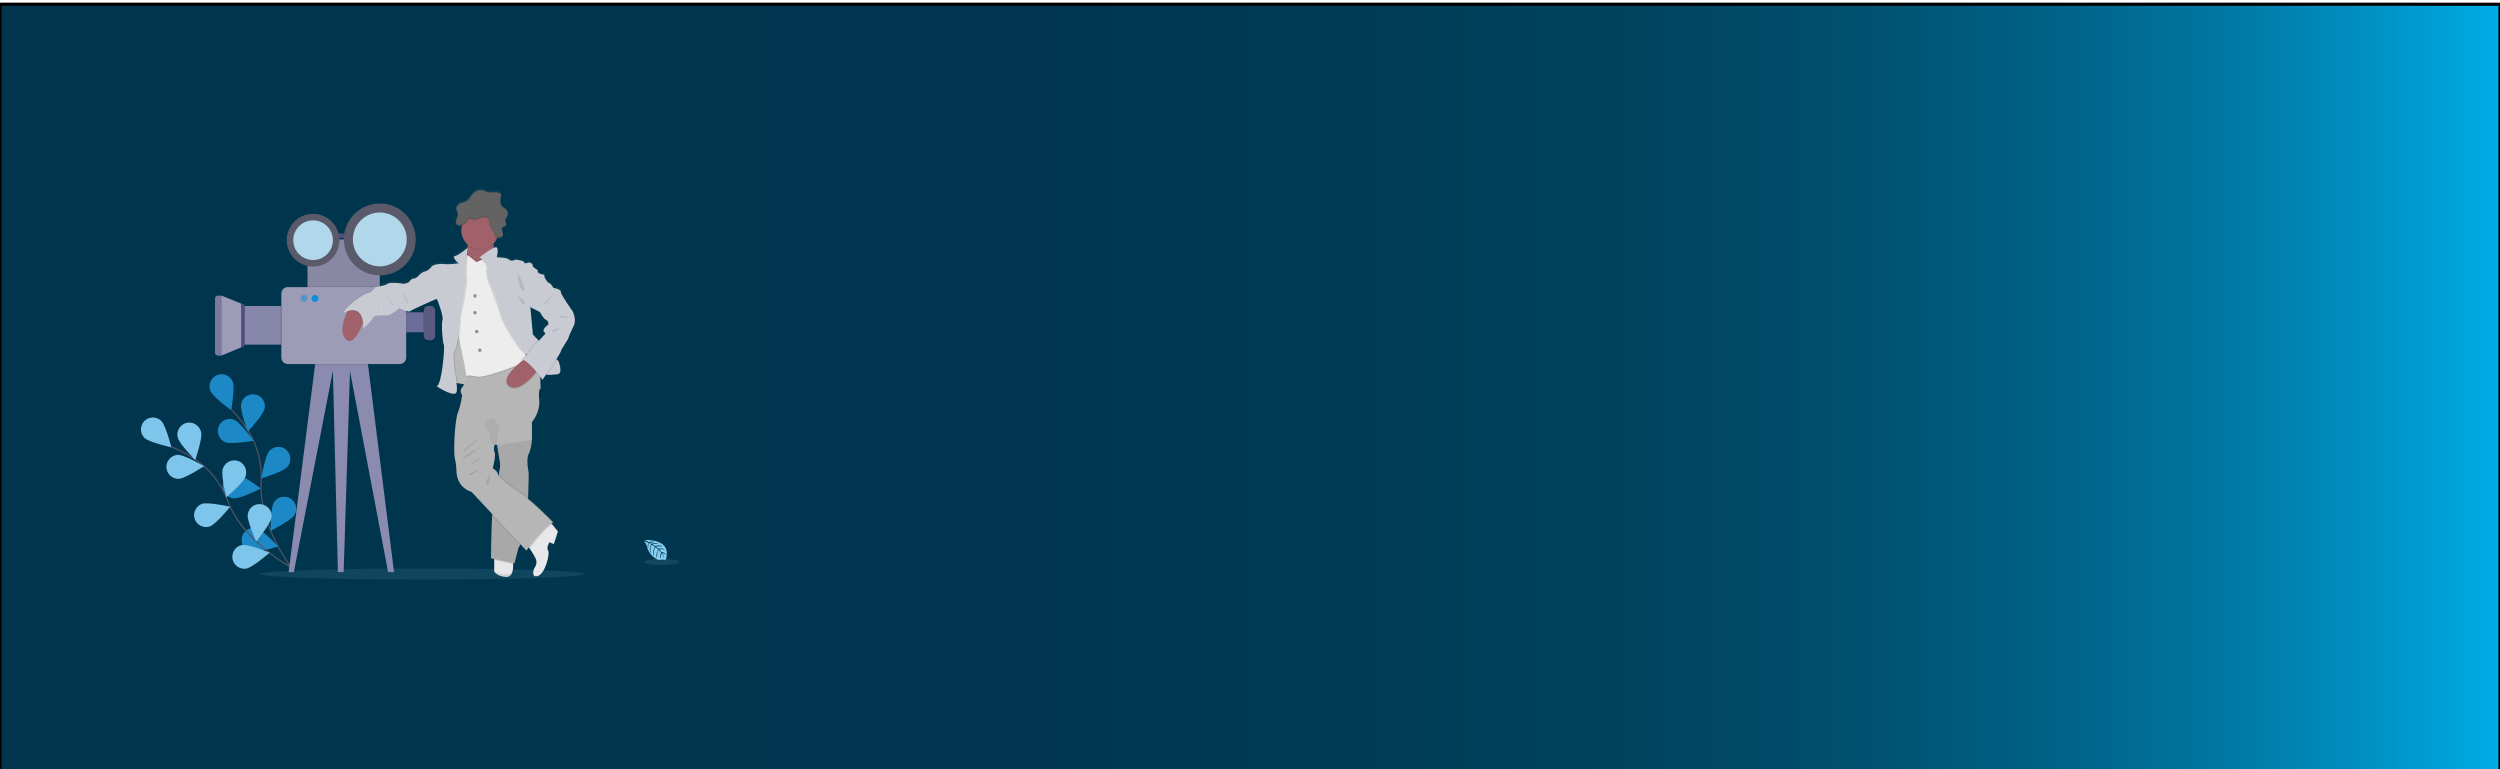 <?xml version="1.0" encoding="utf-8"?>
<!-- Generator: Adobe Illustrator 22.0.1, SVG Export Plug-In . SVG Version: 6.00 Build 0)  -->
<svg version="1.1" id="Layer_1" xmlns="http://www.w3.org/2000/svg" xmlns:xlink="http://www.w3.org/1999/xlink" x="0px" y="0px"
	 viewBox="0 0 1300 400" style="enable-background:new 0 0 1300 400;" xml:space="preserve">
<style type="text/css">
	.st0{fill:url(#SVGID_1_);stroke:#000000;stroke-width:1.645;stroke-miterlimit:10;}
	.st1{opacity:0.1;fill:#A8DBF4;enable-background:new    ;}
	.st2{fill:none;stroke:#535461;stroke-width:0.626;stroke-miterlimit:10;}
	.st3{fill:#0D8CD8;}
	.st4{opacity:0.25;fill:#4A7D91;enable-background:new    ;}
	.st5{fill:#7DC5EA;}
	.st6{fill:#8B8BAF;}
	.st7{fill:#6D6D99;}
	.st8{fill:#9C9CB7;}
	.st9{fill:#8787AA;}
	.st10{fill:#514E7F;}
	.st11{fill:#8888A5;}
	.st12{opacity:0.1;enable-background:new    ;}
	.st13{fill:#7A7A9E;}
	.st14{fill:#5B5B7F;}
	.st15{fill:#5B5A6B;}
	.st16{fill:#B0D7EA;}
	.st17{opacity:0.5;fill:#0D8CD8;enable-background:new    ;}
	.st18{fill:url(#SVGID_2_);}
	.st19{fill:#464353;}
	.st20{fill:#E8E8EA;}
	.st21{fill:#A8A8A8;}
	.st22{fill:#A1616A;}
	.st23{fill:#B9B9BA;}
	.st24{fill:#B6B6B7;}
	.st25{fill:#EDEDED;}
	.st26{fill:#C9CBD3;}
	.st27{fill:#909091;}
	.st28{fill:#636363;}
	.st29{opacity:5.000000e-02;enable-background:new    ;}
	.st30{opacity:0.1;}
	.st31{fill:#87D0F4;}
	.st32{opacity:0.1;fill:#BCDCED;enable-background:new    ;}
</style>
<linearGradient id="SVGID_1_" gradientUnits="userSpaceOnUse" x1="2286.55" y1="202.2" x2="2601.7" y2="202.2" gradientTransform="matrix(4.125 0 0 1 -9432.05 0)">
	<stop  offset="0" style="stop-color:#00354D"/>
	<stop  offset="0.413" style="stop-color:#00364F"/>
	<stop  offset="0.562" style="stop-color:#003C56"/>
	<stop  offset="0.668" style="stop-color:#004561"/>
	<stop  offset="0.753" style="stop-color:#005272"/>
	<stop  offset="0.827" style="stop-color:#006388"/>
	<stop  offset="0.892" style="stop-color:#0078A4"/>
	<stop  offset="0.949" style="stop-color:#0091C3"/>
	<stop  offset="1" style="stop-color:#00ACE6"/>
	<stop  offset="1" style="stop-color:#0093C7"/>
	<stop  offset="1" style="stop-color:#0075A3"/>
	<stop  offset="1" style="stop-color:#005B83"/>
	<stop  offset="1" style="stop-color:#004567"/>
	<stop  offset="1" style="stop-color:#003351"/>
	<stop  offset="1" style="stop-color:#002540"/>
	<stop  offset="1" style="stop-color:#001B35"/>
	<stop  offset="1" style="stop-color:#00162E"/>
	<stop  offset="1" style="stop-color:#00142C"/>
</linearGradient>
<rect y="2.2" class="st0" width="1300" height="400"/>
<ellipse class="st1" cx="219.5" cy="298.5" rx="84.3" ry="2.9"/>
<g id="_x35_5bfdb31-36b5-4718-97dd-773b4157bdc7_1_">
	<path class="st2" d="M152.5,296.6c0,0-18.1-23-16.7-45.8c0.6-9.6-1.8-19.1-7-27.2c-2.5-3.8-5.3-7.4-8.5-10.7"/>
	<path class="st3" d="M121,198.5c1.3,3.2-0.8,14.8-0.8,14.8s-9.5-6.9-10.8-10.1c-1.3-3.2,0.3-6.8,3.5-8.1S119.7,195.3,121,198.5
		L121,198.5L121,198.5z"/>
	<path class="st3" d="M137.6,212.4c-0.7,3.4-8.7,12-8.7,12s-4.2-11-3.5-14.4s4-5.5,7.4-4.8C136.1,205.8,138.3,209.1,137.6,212.4
		L137.6,212.4z"/>
	<path class="st3" d="M149.4,242.8c-2.3,2.6-13.5,5.9-13.5,5.9s1.9-11.6,4.2-14.2c2.3-2.6,6.2-2.8,8.8-0.6
		C151.4,236.3,151.7,240.2,149.4,242.8L149.4,242.8L149.4,242.8z"/>
	<path class="st3" d="M153.1,267.8c-1.8,2.9-12.4,8.2-12.4,8.2s-0.1-11.8,1.7-14.7c1.8-2.9,5.6-3.9,8.6-2.1
		C154,261,154.9,264.8,153.1,267.8L153.1,267.8z"/>
	<path class="st3" d="M117.1,229.9c3.2,1.3,14.8-0.7,14.8-0.7s-6.9-9.5-10.1-10.9c-3.2-1.3-6.8,0.3-8.1,3.5
		C112.5,225,114,228.6,117.1,229.9z"/>
	<path class="st3" d="M121.7,259.1c3.4,0.3,13.9-5.1,13.9-5.1s-9.4-7.1-12.9-7.4c-3.4-0.3-6.5,2.2-6.9,5.6c-0.3,3.4,2.2,6.5,5.6,6.9
		C121.6,259.1,121.7,259.1,121.7,259.1z"/>
	<path class="st3" d="M130.2,286.8c3.3,0.9,14.5-2.7,14.5-2.7s-8.1-8.5-11.4-9.4c-3.3-0.8-6.7,1.3-7.5,4.7
		C125.1,282.7,127,285.9,130.2,286.8L130.2,286.8z"/>
	<path class="st4" d="M121,198.5c1.3,3.2-0.8,14.8-0.8,14.8s-9.5-6.9-10.8-10.1c-1.3-3.2,0.3-6.8,3.5-8.1S119.7,195.3,121,198.5
		L121,198.5L121,198.5z"/>
	<path class="st4" d="M137.6,212.4c-0.7,3.4-8.7,12-8.7,12s-4.2-11-3.5-14.4s4-5.5,7.4-4.8C136.1,205.8,138.3,209.1,137.6,212.4
		L137.6,212.4z"/>
	<path class="st4" d="M149.4,242.8c-2.3,2.6-13.5,5.9-13.5,5.9s1.9-11.6,4.2-14.2c2.3-2.6,6.2-2.8,8.8-0.6
		C151.4,236.3,151.7,240.2,149.4,242.8L149.4,242.8L149.4,242.8z"/>
	<path class="st4" d="M153.1,267.8c-1.8,2.9-12.4,8.2-12.4,8.2s-0.1-11.8,1.7-14.7c1.8-2.9,5.6-3.9,8.6-2.1
		C154,261,154.9,264.8,153.1,267.8L153.1,267.8z"/>
	<path class="st4" d="M117.1,229.9c3.2,1.3,14.8-0.7,14.8-0.7s-6.9-9.5-10.1-10.9c-3.2-1.3-6.8,0.3-8.1,3.5
		C112.5,225,114,228.6,117.1,229.9z"/>
	<path class="st4" d="M121.7,259.1c3.4,0.3,13.9-5.1,13.9-5.1s-9.4-7.1-12.9-7.4c-3.4-0.3-6.5,2.2-6.9,5.6c-0.3,3.4,2.2,6.5,5.6,6.9
		C121.6,259.1,121.7,259.1,121.7,259.1z"/>
	<path class="st4" d="M130.2,286.8c3.3,0.9,14.5-2.7,14.5-2.7s-8.1-8.5-11.4-9.4c-3.3-0.8-6.7,1.3-7.5,4.7
		C125.1,282.7,127,285.9,130.2,286.8L130.2,286.8z"/>
	<path class="st2" d="M152.3,295.6c0,0-25.9-13.7-33.9-35.1c-3.3-9-9.4-16.8-17.5-22c-3.8-2.5-7.9-4.6-12.1-6.3"/>
	<path class="st5" d="M83.8,218.8c2.5,2.4,5.3,13.8,5.3,13.8s-11.5-2.5-14-4.9c-2.4-2.4-2.4-6.4,0-8.8
		C77.5,216.5,81.3,216.5,83.8,218.8z"/>
	<path class="st5" d="M104.6,224.7c0.8,3.3-3.1,14.5-3.1,14.5s-8.3-8.4-9.1-11.7c-0.8-3.3,1.2-6.7,4.5-7.6c3.3-0.8,6.7,1.2,7.6,4.5
		C104.6,224.5,104.6,224.6,104.6,224.7L104.6,224.7z"/>
	<path class="st5" d="M127.7,247.7c-1,3.3-10,10.9-10,10.9s-2.9-11.4-1.9-14.7s4.4-5.2,7.7-4.3c3.3,1,5.2,4.4,4.3,7.7
		C127.7,247.6,127.7,247.7,127.7,247.7L127.7,247.7z"/>
	<path class="st5" d="M141.2,269.1c-0.5,3.4-8,12.5-8,12.5s-4.8-10.7-4.4-14.1c0.5-3.4,3.6-5.8,7-5.3S141.7,265.7,141.2,269.1
		L141.2,269.1z"/>
	<path class="st5" d="M92.9,249c3.4-0.1,13.2-6.6,13.2-6.6s-10.2-5.9-13.6-5.9c-3.4,0.2-6.1,3.1-6,6.5
		C86.7,246.4,89.5,249.1,92.9,249z"/>
	<path class="st5" d="M109,273.8c3.3-1.1,10.7-10.3,10.7-10.3s-11.5-2.6-14.7-1.5c-3.2,1.2-4.9,4.8-3.7,8
		C102.4,273.1,105.9,274.8,109,273.8L109,273.8z"/>
	<path class="st5" d="M128,295.7c3.4-0.6,12.2-8.3,12.2-8.3s-10.9-4.5-14.3-4c-3.4,0.6-5.6,3.8-5,7.3
		C121.6,294,124.7,296.2,128,295.7z"/>
</g>
<polygon class="st6" points="150.1,297.5 152.8,297.5 173.1,192.8 175.7,297.5 178.7,297.5 182,193 201.8,297.5 204.9,297.5 
	191.4,189.9 191,186.4 164.6,183.4 163.8,189.9 "/>
<rect x="206.1" y="162.4" class="st7" width="16.8" height="10.4"/>
<path class="st8" d="M125.5,157.9l-10.1-4.1h-2.2c-0.7,0-1.2,0.6-1.2,1.2v28.6c0,0.7,0.6,1.2,1.2,1.2h2.2l10.1-4.2V157.9z"/>
<rect x="125.5" y="159.1" class="st9" width="20.7" height="20.1"/>
<rect x="168.9" y="121.4" class="st10" width="13.4" height="2.4"/>
<rect x="159.9" y="124.5" class="st11" width="37.6" height="27.5"/>
<rect x="159.9" y="148.8" class="st12" width="37.6" height="3.3"/>
<rect x="145.8" y="159.1" class="st12" width="0.8" height="20.1"/>
<rect x="206.1" y="162.4" class="st12" width="5.7" height="10.4"/>
<polygon class="st12" points="163.8,189.9 191.4,189.9 191,186.4 164.6,183.4 "/>
<path class="st8" d="M207.9,149.3h-58.3c-1.8,0-3.3,1.5-3.3,3.3V186c0,1.8,1.5,3.3,3.3,3.3h58.3c1.8,0,3.3-1.5,3.3-3.3v-33.4
	C211.3,150.8,209.8,149.3,207.9,149.3z"/>
<path class="st10" d="M125.7,157.9h-0.2l0,0v22.7l0,0h0.2c0.9,0,1.6-0.7,1.6-1.6l0,0v-19.5C127.3,158.6,126.6,157.9,125.7,157.9z"/>
<path class="st13" d="M115.3,153.8h-2.1c-0.8,0-1.3,0.6-1.3,1.3v28.3c0,0.8,0.6,1.3,1.3,1.3h2.1l0,0V153.8L115.3,153.8z"/>
<rect x="219.9" y="162.4" class="st12" width="3" height="10.4"/>
<path class="st14" d="M224,159.1h-1.3c-1.3,0-2.3,1-2.3,2.3v13.2c0,1.3,1,2.3,2.3,2.3h1.3c1.3,0,2.3-1,2.3-2.3v-13.2
	C226.2,160.2,225.2,159.1,224,159.1z"/>
<circle class="st15" cx="197.5" cy="124.5" r="18.7"/>
<circle class="st16" cx="197.5" cy="124.5" r="14"/>
<circle class="st15" cx="162.8" cy="124.9" r="13.7"/>
<circle class="st16" cx="162.8" cy="124.9" r="10.3"/>
<circle class="st3" cx="163.8" cy="155.2" r="1.8"/>
<circle class="st17" cx="158.1" cy="155.2" r="1.8"/>
<linearGradient id="SVGID_2_" gradientUnits="userSpaceOnUse" x1="255.642" y1="299.737" x2="255.642" y2="98.015" gradientTransform="matrix(-4.125 0 0 1 1292.987 0)">
	<stop  offset="0" style="stop-color:#808080;stop-opacity:0.25"/>
	<stop  offset="0.54" style="stop-color:#808080;stop-opacity:0.12"/>
	<stop  offset="1" style="stop-color:#808080;stop-opacity:0.1"/>
</linearGradient>
<path class="st18" d="M180.7,161.4l0.1-0.3c-0.8,0.3-1.6,0.6-2.3,1c0.3-2.7,10.7-10.4,12.6-10.4s4-3.3,4-3.3s5.4-0.8,6.3-1.7
	c0.8-0.9,6.5-0.4,7.8-0.1c1.3,0.3,3.4-0.8,3.4-0.8s1.2-1.9,2.6-1.9s3-2.1,3-2.1s1.3-1.3,2.6-1.5c1.3-0.2,2.8-1.6,3.5-2.6
	c0.7-1.1,4.4-1.6,6.5-1.3s7.7-0.4,7.7-0.4c-2.3-1-2.8-3.6-2.8-3.6c2.1-0.1,7.4-4.6,7.4-4.6s-0.2,1.5-0.5,3.5l0.3-0.4l0,0
	c0.1-1.5,0.1-2.9,0-4.4c0-0.1,0-0.2,0-0.3c-2.7-2.4-3.9-6.1-3.1-9.6c0.1-0.3,0.1-0.5,0.2-0.7c-0.4,0.2-0.8,0.3-1.3,0.3h-0.2
	c-0.5,0-1-0.2-1.4-0.6l0,0c-0.1-0.1-0.1-0.2-0.2-0.3c0,0,0,0,0-0.1s-0.1-0.2-0.1-0.3v-0.1c0-0.1,0-0.1,0-0.2s0-0.1,0-0.2v-0.1
	c0-0.5,0.1-1,0.3-1.4c0.3-0.8,0.8-1.6,0.8-2.5c0-0.1,0-0.1,0-0.2c-0.1-0.7-0.4-1.3-0.7-2v0.1c0-0.1-0.1-0.2-0.1-0.3v-0.1
	c0-0.1,0-0.2,0-0.3l0,0c-0.1-1.3,1-2.4,2.2-3c1.1-0.5,2.3-0.6,3.3-1.3c1.1-0.8,1.7-2,2.6-3.1c1.2-1.5,3.1-2.7,5-2.5
	c1.2,0.1,2.3,0.8,3.4,1c1.8,0.4,3.7-0.2,5.5,0.3c0.4,0.1,0.8,0.3,1.1,0.6c0.1,0.2,0.2,0.4,0.2,0.6l0,0c0,0.2,0,0.4,0,0.6l0,0
	c0,0.2-0.1,0.3-0.1,0.5v0.1v0.1c0,0.1,0,0.2-0.1,0.2c0,0.1-0.1,0.3-0.1,0.4l0,0c0,0.1-0.1,0.3-0.1,0.4l0,0c-0.1,0.3-0.1,0.5-0.1,0.8
	l0,0c-0.1,0.8,0.1,1.6,0.5,2.2c0.8,1.3,2.4,1.8,3.2,3.1c0.2,0.3,0.3,0.7,0.3,1l0,0c0,0.1,0,0.3,0,0.3v0.1c0,0.1,0,0.2,0,0.3v0.1
	c0,0.1,0,0.2-0.1,0.3v0.1c0,0.1-0.1,0.2-0.1,0.3l0,0c-0.3,0.7-1,1.3-1.1,2l0,0c0,0,0,0,0,0.1c-0.1,0.6,0.2,1.1,0.3,1.7
	c0,0.1,0,0.1,0,0.2l0,0c0,0,0,0,0,0.1c0,0,0,0.1,0,0.2s0,0.1,0,0.1v0.1v0.1v0.1v0.1v0.1v0.1c0,0,0,0.1-0.1,0.1v0.1l-0.1,0.1
	c0,0,0,0,0,0.1s-0.1,0.1-0.2,0.1c-0.4,0.3-1.1,0.2-1.5,0.6c0,0.1-0.1,0.1-0.1,0.2l0,0c0,0.1,0,0.1-0.1,0.2l0,0
	c-0.1,0.3-0.1,0.5,0,0.7c0.1,0.6,0.4,1.2,0.5,1.8c0,0.1,0,0.3,0.1,0.4l0,0c0,0.1,0,0.1,0,0.2l0,0c0,0.1,0,0.1,0,0.2l0,0
	c0,0.1,0,0.2,0,0.3c0,0.1,0,0.1,0,0.1v0.1v0.1v0.1c0,0,0,0.1-0.1,0.1c0,0,0,0,0,0.1s-0.1,0.1-0.1,0.2c-0.4,0.5-1,0.7-1.7,0.7
	c-0.4,0-0.8,0-1.1-0.1c-0.1,0.2-0.2,0.4-0.3,0.6c-0.4,0.9-1,1.8-1.8,2.5c0,0.1,0,0.2,0,0.3c0.1,0.7,0.2,1.5,0.3,2.3
	c0.8-0.4,1.4-0.5,1.7-0.3c1.1,1.2,0,5.1,0,5.1s5.1,0,6.4,1.2s3.5,0,3.5,0s4.7,0.5,4.4,1.5s2.5,0,2.5,0s2,0.2,1.9,1.6
	c-0.1,1.3,3,2,2.6,2.9s1.9,1.6,1.9,1.6s2.3-0.1,1.5,1.3l0,0c0,0,1.3,2.9,2.3,3.1s2.4,2.6,2.4,2.6s4,0.7,3.8,2s6.2,10.2,6.2,10.2
	s2.1,4.3,0.6,7.4c-1.5,3.1-2.5,5.2-2.8,6.4s-4.1,6.2-4.1,7.1c0,0.3-0.9,1.9-2.2,3.9l0.4,0.4l0.8,0.8c0,0,2.6,6.5-0.5,6.8
	c-2.7,0.3-4.5,0.5-5.5,0.2c-0.2,0-0.3-0.1-0.4-0.2l0,0c-1.1,1.7-1.9,2.8-1.9,2.8s-0.1-0.2-0.3-0.4l-0.3,0.4c0,0-0.3-0.3-0.7-0.9
	c0.1,2.8,0.2,5.6,0.2,5.6s-1.3-0.2-0.7,6.1s-3.8,11.4-3.8,11.4v9.3l0,0c0,0,0,0.3,0,0.6c-0.1,1.3-0.5,4.5-1.6,6.6
	c-1.5,2.7,0,9.8,0,9.8s0.1,5.8-0.3,13c0,0.2,0,0.4,0,0.6c6.3,5.3,13.1,12.3,13.1,12.3c-0.3,0.1-0.7,0.3-0.9,0.4l0.4,0.5l1.7,2.1l0,0
	l1.3,1.7l0,0l-2.1,6.5l-2.3-0.9c0,0-1.3,2.2-1,3.6c0,0.3,0.2,0.5,0.3,0.7c0.1,0.1,0.1,0.2,0.2,0.4c0.6,2.3-1.9,12.5-5.9,13
	c0,0-1.3,0.4-1.8-0.8c-0.2-0.6-0.2-1.6,0.3-3.2c0,0,2.1-2.5,0.8-5.3c-0.8-1.6-2.1-3.8-3.1-5.3l-0.4-0.6c-0.9,1.1-1.4,1.8-1.4,1.8
	l-3.1-3.3c-0.1,0.1-0.1,0.3-0.2,0.4c-0.2,0.5-0.5,0.9-0.8,1.3l-2.1,8.3l-0.8-0.2c0,0.2,0,0.4,0,0.6c0.1,1.5,0,3.4-0.7,4.8
	c-0.5,1.1-1.4,1.8-2.8,1.8c-4.8-0.1-6.3-2.8-6.3-2.8V290l-1.7-0.4c0,0,0.1-14.4,0.6-22.5c0-0.2,0-0.3,0-0.5v-0.1L245.2,255l-0.8-0.3
	c-6.9-2.7-7-9.7-7-9.7s0-3.9-0.8-7.1c-0.8-3.2-0.1-20.1,1.5-24.2c1.6-4.2,2.1-8.9,2.1-8.9s-1.6-2.2,0-4c0.4-0.5,0.8-1.2,1.1-1.8
	l-2-0.3l-1.2-0.2l-0.6-0.1c0.3,2.8,0.4,4.9-0.4,5.4c-2.3,1.6-10-3.7-10-3.7c2.8,0,4.4-21,3.8-21.5s-1.4-11-0.7-12.9
	s-2.6-10.3-2.6-10.3l-0.5-0.8l0,0c0,0-12.3,5.4-13.7,6.4c-1.4,1-5.6-2.5-6.4-1.1s-5.3,3.4-5.3,3.4s-6.8-0.7-7.5,1s-5.1,5.6-5.1,5.6
	c0-0.9-0.1-1.8-0.2-2.8c-0.1,0.2-0.2,0.4-0.3,0.7c-2.1,4.9-5.5,11.1-8.7,7.8C176.2,172,179,165,180.7,161.4z M273.5,183.6
	L273.5,183.6L273.5,183.6L273.5,183.6z M275.9,159.5l1.3,14l2.6,2.7l0.3,0.3l2.7-2.9c0,0,1.3-0.6,0-1.8s2.3-3.8,2.3-3.8
	s0.1-1.9-1.3-2.4c-1.3-0.5-3.1-4-3.1-4l-4.9-2.5l0,0l0,0L275.9,159.5z M258.5,231.1c-0.1-0.1-0.2-0.2-0.3-0.2c-0.6-0.3-1,0-1.2,0.7
	c-0.3,1.1-0.2,2.2,0.2,3.2c0.7,1.7-1,8.4-1,8.4s2.3,1,2.7,3c0.1,0.3,0.2,0.5,0.3,0.7c0-0.2,0.1-0.3,0.1-0.5c0.2-1.3,0.3-2.1,0.3-2.1
	c0.4-1.6,0.4-3.3,0.2-4.9c-0.3-2-1-6.1-1.3-7.6C258.5,231.3,258.5,231.1,258.5,231.1L258.5,231.1z"/>
<path class="st19" d="M243.9,129.3l-0.7-0.4l-1.9,4l0.7,0.9h2.2c0,0-0.1-2.2-0.1-2.3C244.1,131.4,243.9,129.3,243.9,129.3z"/>
<path class="st20" d="M257,288.6v8.6c0,0,1.4,2.6,6.3,2.8c1.2,0.1,2.3-0.6,2.8-1.8c0.7-1.4,0.8-3.3,0.7-4.8c0-0.8-0.1-1.5-0.3-2.2
	L257,288.6z"/>
<path class="st12" d="M257,288.6v2.7l9.7,2.2c0-0.8-0.1-1.5-0.3-2.2L257,288.6z"/>
<path class="st21" d="M255.3,290.3l12.2,2.7l2.1-8.2c0.3-0.4,0.6-0.8,0.8-1.3c0.1-0.3,0.3-0.5,0.4-0.8c2.3-5.2,3.3-14.6,3.7-22.6
	c0-0.4,0-0.8,0.1-1.2c0.3-7.2,0.3-13,0.3-13s-1.5-7.1,0-9.8c1.1-2.1,1.5-5.2,1.6-6.6c0-0.4,0-0.6,0-0.6l-0.2-0.6l-0.9-2.4h-10.1
	l-5.9,5l-0.9,0.8l0.1,0.6c0.3,1.5,0.9,5.6,1.3,7.6c0.3,1.6,0.2,3.3-0.2,4.9c0,0-0.1,0.8-0.3,2.1c0,0.3-0.1,0.7-0.2,1
	c-0.8,4.6-2.2,13.1-2.8,15.1c-0.2,0.6-0.3,1.9-0.4,3.8c0,0.4,0,0.8-0.1,1.2C255.5,275.9,255.3,290.3,255.3,290.3z"/>
<path class="st12" d="M257,297.1L257,297.1c0,0.1,1.4,2.7,6.3,2.8c1.2,0.1,2.3-0.6,2.8-1.8C263.9,298.7,260.4,299.1,257,297.1z"/>
<path class="st22" d="M179.8,176.4c3.2,3.3,6.7-2.9,8.7-7.8c1.2-2.8,1.9-5.1,1.9-5.1l-8.6-3.6c0,0-0.5,0.8-1.2,2.2
	C179,165.6,176.2,172.6,179.8,176.4z"/>
<path class="st22" d="M243.2,127.5c0.1,3.1-0.1,6.2-0.7,9.2c0,0,17.4,1.9,15.9-0.8c-0.9-1.6-1.5-5.8-1.8-9c-0.3-2.3-0.3-4-0.3-4
	s-16.7-6.7-14.2-1.1C242.8,123.5,243.1,125.5,243.2,127.5z"/>
<polygon class="st23" points="241.8,172.3 244.1,200.3 233.3,198.5 235.2,175.5 234.6,169.3 "/>
<path class="st20" d="M278.5,290.4c1.4,2.8-0.8,5.3-0.8,5.3c-0.5,1.6-0.5,2.6-0.3,3.1c0.4,1.2,1.8,0.8,1.8,0.8
	c4.3-0.5,6.9-12,5.8-13.3s0.7-4.3,0.7-4.3l2.3,0.9l2.1-6.5l-1.3-1.6l-1.7-2.1l-1.2-1.4l-11.6,12.2c0,0,0.5,0.8,1.2,1.8
	C276.4,286.7,277.8,288.8,278.5,290.4z"/>
<path class="st12" d="M255.9,267.9l14.5,15.6c2.5-5,3.6-15,4.1-23.4c-2.7-2.3-5.3-4.2-7.3-5.1c0,0-6.7-4.8-8.1-7.2
	c-0.8,4.6-2.2,13.1-2.8,15.1C256.2,263.5,256,265.4,255.9,267.9z"/>
<polygon class="st12" points="259.4,230.8 276.3,228.3 275.4,225.8 265.2,225.8 "/>
<path class="st12" d="M256,266.7l14.9,15.9c2.3-5.2,3.3-14.6,3.7-22.6c0-0.4,0-0.8,0.1-1.2c-2.7-2.3-5.4-4.2-7.4-5.2
	c0,0-6.3-4.5-7.9-6.9c0,0.3-0.1,0.7-0.2,1c-0.8,4.6-2.2,13.1-2.8,15.1C256.2,263.4,256.1,264.8,256,266.7z"/>
<path class="st12" d="M274.3,283.3c0,0,0.5,0.8,1.2,1.8c2.5-3.1,8.4-10.4,11.6-12.5l-1.2-1.4L274.3,283.3z"/>
<path class="st24" d="M236.6,238.7c0.8,3.2,0.8,7.1,0.8,7.1s0.1,7,7,9.7l0.8,0.3l28.5,30.5c0,0,10.5-13.8,14-14.6
	c0,0-13.9-14.3-20.4-17.4c0,0-7.9-5.7-8.4-7.7c-0.4-2-2.7-3-2.7-3s1.8-6.7,1-8.4c-0.4-1-0.5-2.1-0.2-3.2c0.2-0.6,0.6-1,1.2-0.7
	c0.1,0.1,0.2,0.1,0.3,0.2l18.1-2.7v-9.3c0,0,4.4-5.1,3.8-11.4c-0.6-6.3,0.7-6,0.7-6s-0.1-10.6-1-11.5s-9.4-4.9-9.4-4.9l-26.8,4.8
	l-1.1,5.1c0,0-0.9,4.1-2.5,5.9c-1.6,1.8,0,4,0,4s-0.5,4.7-2.1,8.9C236.4,218.7,235.7,235.4,236.6,238.7z"/>
<path class="st12" d="M242,121.9c0.8,1.7,1.1,3.7,1.2,5.7c3.9,3.4,9.7,3.1,13.3-0.6c-0.3-2.3-0.3-4-0.3-4S239.5,116.2,242,121.9z"/>
<path class="st22" d="M239.9,119.9c0,5.3,4.3,9.7,9.7,9.7s9.7-4.3,9.7-9.7c0-5.3-4.3-9.7-9.7-9.7c-4.5,0-8.4,3.1-9.4,7.4
	C239.9,118.4,239.8,119.1,239.9,119.9z"/>
<path class="st12" d="M247.7,136.8c0,0,7-3.2,7.4-3.7s14.9,36.7,14.9,36.7l4.1,18.5c0,0-21.7,9.3-26.4,8s-5.1,0-5.1,0
	s-4.8-26.9-6.4-29.3s1.5-26.8,1.5-26.8l5.4-7.1L247.7,136.8z"/>
<path class="st12" d="M247.7,135.5c0,0,7-3.2,7.4-3.7s14.9,36.7,14.9,36.7l4.1,18.5c0,0-21.7,9.3-26.4,8s-5.1,0-5.1,0
	s-4.8-26.9-6.4-29.3s1.5-26.8,1.5-26.8l5.4-7.1L247.7,135.5z"/>
<path class="st25" d="M236.2,166.4c0.3,0.5,0.8,2,1.3,4.2c0.4,1.5,0.8,3.3,1.2,5.2c1.8,8.6,3.9,20,3.9,20s0.1-0.4,1-0.5
	c0.7-0.1,2,0,4.1,0.5c4.7,1.3,26.4-8,26.4-8l-0.6-2.8l-3.4-15.6c0,0-14.5-37.1-14.9-36.7c-0.3,0.3-3,1.6-5,2.5
	c-1.3,0.6-2.4,1.1-2.4,1.1l-4.4-3.5l-0.3-0.2l-5.4,7.1C237.7,139.6,234.7,164,236.2,166.4z"/>
<path class="st12" d="M252.8,139.8c-0.6,2.4,0.8,6.4,0.8,6.4s5,12.3,6.5,18s9.8,17.1,9.8,17.1s1.2,1.2,2.9,2.9
	c0.2,0.2,0.4,0.4,0.6,0.6l-3.4-15.6c0,0-14.5-37.1-14.9-36.7c-0.3,0.3-3,1.6-5,2.5C251.4,136.2,253.3,138.2,252.8,139.8z"/>
<path class="st26" d="M253.5,139.8c-0.6,2.4,0.8,6.4,0.8,6.4s5,12.3,6.5,18s9.8,17.1,9.8,17.1s1.2,1.2,2.9,2.9
	c0.2,0.2,0.4,0.4,0.6,0.6c3.3,3.3,8.1,8,9.5,9.4c0.2,0.2,0.4,0.3,0.4,0.4c0.1,0.1,0.3,0.2,0.4,0.2c1,0.3,2.8,0.1,5.5-0.2
	c3.1-0.3,0.5-6.8,0.5-6.8l-0.8-0.8l-0.8-0.8l-8.5-8.8l-0.6-0.7l-2.6-2.7l-1.3-14v-0.3c0,0,0.4-0.9,1-2.2c1.6-3.7,4.7-10.7,5.9-13
	c0.1-0.3,0.3-0.5,0.3-0.6l0,0c0.8-1.3-1.5-1.3-1.5-1.3s-2.3-0.6-1.9-1.6s-2.7-1.6-2.6-2.9c0.1-1.3-1.9-1.6-1.9-1.6s-2.8,0.9-2.5,0
	s-4.4-1.5-4.4-1.5s-2.3,1.2-3.5,0c-1.3-1.2-6.4-1.2-6.4-1.2s1.1-4,0-5.1c-1.1-1.1-8.9,5.1-8.9,5.1S254.1,137.4,253.5,139.8z"/>
<path class="st12" d="M279.5,193.2c0,0-8.7,12.2-14.7,8.2s8.1-14.3,8.1-14.3L279.5,193.2z"/>
<path class="st22" d="M279.5,192.6c0,0-8.7,12.2-14.7,8.2s8.1-14.3,8.1-14.3L279.5,192.6z"/>
<path class="st12" d="M238,199.3c-0.7-5.8-2.6-14.4-1-17.1c0.8-1.3,1.3-3.8,1.8-6.5c0.2-1.5,0.4-3,0.6-4.4c0.4-3.8,0.5-7.2,0.5-7.2
	s3.8-16.7,3-20.2c-0.5-2.2,0.1-7.5,0.5-11.3l-0.3-0.2l-5.4,7.1c0,0-3,24.4-1.5,26.8c0.3,0.5,0.8,2,1.3,4.2l-3-1.3l0.6,6.2l-1.9,23.1
	L238,199.3z"/>
<path class="st26" d="M243.3,128.8c0,0-5.4,4.5-7.4,4.6c0,0,0.6,2.5,2.8,3.5c0,0-5.6,0.8-7.7,0.4c-2.1-0.3-5.7,0.2-6.5,1.3
	s-2.3,2.4-3.6,2.6c-1.3,0.2-2.6,1.5-2.6,1.5l9.2,13.5c0,0,3.3,8.4,2.6,10.2s0.1,12.4,0.7,12.9s-1,21.5-3.8,21.5c0,0,7.7,5.2,10,3.7
	s-2.9-18.5-0.6-22.3s2.8-18.1,2.8-18.1s3.8-16.7,3-20.2C241.5,140.6,243.3,128.8,243.3,128.8z"/>
<path class="st12" d="M180.7,162.1c2.8-0.9,7.1-0.9,7.9,6.6c1.2-2.8,1.9-5.1,1.9-5.1l-8.6-3.6C181.9,159.9,181.4,160.7,180.7,162.1z
	"/>
<path class="st26" d="M223.4,142.1l-5.1,0.6c0,0-1.6,2.1-3,2.1c-1.5,0-2.6,1.9-2.6,1.9s-2.1,1.2-3.4,0.8c-1.3-0.3-7-0.8-7.8,0.1
	c-0.8,0.9-6.3,1.7-6.3,1.7s-2.1,3.2-4,3.2s-12.3,7.6-12.6,10.3c0,0,10.3-6.6,10.4,7.9c0,0,4.4-3.9,5.1-5.6c0.7-1.7,7.5-1,7.5-1
	s4.6-2,5.3-3.4c0.7-1.3,5,2.2,6.4,1.1c1.3-1,13.7-6.4,13.7-6.4l3.8-7.2L223.4,142.1z"/>
<circle class="st27" cx="247" cy="153.9" r="0.9"/>
<circle class="st27" cx="247.9" cy="172.4" r="0.9"/>
<circle class="st27" cx="247" cy="162.6" r="0.9"/>
<circle class="st27" cx="249.5" cy="182.1" r="0.9"/>
<path class="st12" d="M240.1,117.6c0.2-0.1,0.4-0.2,0.6-0.3c0.7-0.3,1.5-0.6,1.9-1.3c0.4-0.6,0.5-1.4,1.2-1.7
	c0.7-0.4,1.6,0.1,2.3,0.3c0.9,0.2,1.9,0,2.8-0.4c1.3-0.5,3.2-1.4,4.6-0.5c1.1,0.7,0.7,2.3,0.9,3.4c0.4,1.7,2.2,2.8,2.6,4.5
	c0.2,0.8,0.1,1.7,0.7,2.2c0.2,0.1,0.4,0.2,0.6,0.3c2.4-4.8,0.4-10.6-4.4-13c-4.8-2.4-10.6-0.4-13,4.4
	C240.5,116.2,240.3,116.9,240.1,117.6L240.1,117.6z"/>
<path class="st28" d="M248.9,113.7c-0.9,0.3-1.8,0.6-2.8,0.4c-0.8-0.2-1.6-0.7-2.3-0.3c-0.6,0.3-0.8,1.2-1.2,1.7
	c-0.4,0.6-1.2,1-1.9,1.3c-0.5,0.3-1.1,0.4-1.7,0.5s-1.2-0.2-1.6-0.6c-0.6-0.7-0.4-1.7-0.1-2.5s0.8-1.6,0.8-2.5c0-1-0.8-1.9-0.8-3
	c-0.1-1.3,1-2.4,2.2-3c1.1-0.5,2.3-0.6,3.3-1.3c1.1-0.7,1.7-2,2.6-3.1c1.2-1.5,3.1-2.7,5-2.4c1.2,0.1,2.3,0.8,3.4,1
	c1.8,0.4,3.7-0.2,5.5,0.3c0.4,0.1,0.8,0.3,1.1,0.6c0.4,0.6,0.2,1.4,0,2.1c-0.3,1.3-0.5,2.7,0.2,3.8c0.8,1.3,2.4,1.8,3.2,3.1
	c0.4,0.8,0.4,1.7,0.1,2.5c-0.3,0.7-1,1.3-1.1,2.1c-0.1,0.6,0.2,1.1,0.3,1.7c0.1,0.6,0.1,1.3-0.4,1.6c-0.5,0.3-1.1,0.3-1.5,0.6
	c-0.2,0.3-0.3,0.7-0.2,1.1c0.1,0.6,0.4,1.2,0.5,1.8c0.2,0.6,0.1,1.3-0.3,1.8c-0.6,0.8-1.8,0.8-2.8,0.6c-0.3,0-0.6-0.2-0.8-0.3
	c-0.6-0.5-0.5-1.4-0.7-2.2c-0.3-1.7-2.2-2.8-2.6-4.5c-0.3-1.1,0.2-2.6-0.9-3.4C252.1,112.3,250.3,113.2,248.9,113.7z"/>
<path class="st12" d="M250.5,226.9c0,0-9.8,6.3-10.1,8.7L250.5,226.9z"/>
<path class="st12" d="M251,231.9c0,0-11.3,5.4-10.6,7.3L251,231.9z"/>
<path class="st12" d="M251.7,236.7c0,0-6.4,3.3-6.8,5.3L251.7,236.7z"/>
<path class="st12" d="M249,244.2c0,0-4.2,3.7-5,2.7C243.1,246,249,244.2,249,244.2z"/>
<path class="st12" d="M254.8,246.5c0,0-3.3,5.2-1.7,5.5S254.8,246.5,254.8,246.5z"/>
<path class="st12" d="M269.1,153.9c0,0,5.5,3.3,3.8,4.2C271.3,158.9,269.1,153.9,269.1,153.9z"/>
<path class="st12" d="M269.1,141.6c0,0,5.6,10.3,3,9.6C269.5,150.4,269.1,141.6,269.1,141.6z"/>
<path class="st12" d="M209.2,151.9c0,0,3.4,4,2.8,6.3L209.2,151.9z"/>
<path class="st12" d="M200.3,153.9c0,0,5.2,4.6,4.4,5.1L200.3,153.9z"/>
<path class="st12" d="M197,159.5c0,0,0.5,3-0.3,3.1L197,159.5z"/>
<path class="st29" d="M253.4,223.2c1.3,1.7,1.3,4.8,1.9,6c0.3,0.7,1.1,1.9,1.7,2.8c0.2-0.6,0.6-1,1.2-0.7c0.4-2.9,1.1-7.8,1.3-8.8
	c0.3-1.4-3.1-5.2-3.1-5.2s-3.4,0.7-4.2,2.4C251.3,221.6,252.1,221.4,253.4,223.2z"/>
<path class="st12" d="M270.8,186.9c3.8,0.5,10.7,10.5,10.7,10.5s0.9-1.3,2.2-3.2c1.6-2.3,3.8-5.6,5.3-8l-9.2-9.4l-1.7,1.8
	c0,0-3.2,3.2-3.2,3.8c0,0.3-0.6,1-1.4,1.8C272.3,185.5,270.8,186.9,270.8,186.9z"/>
<path class="st12" d="M282.7,144.6c0.1-0.3,0.3-0.5,0.3-0.6l-4,0.3l-2.2,13.3C278.5,153.9,281.6,146.9,282.7,144.6z"/>
<path class="st12" d="M274.2,184.9c3.3,3.3,8.1,8,9.5,9.4c0.2,0.2,0.4,0.3,0.4,0.4c0.1,0.1,0.3,0.2,0.4,0.2c1.5-2.2,3.6-5.3,5.2-7.8
	l-0.8-0.8l-8.5-8.8l-1.1,1.1c0,0-3.2,3.2-3.2,3.8C276.2,182.8,275.2,183.9,274.2,184.9z"/>
<path class="st26" d="M278.4,144.3l4.7-0.3c0,0,1.3,2.9,2.3,3.1c1,0.2,2.4,2.6,2.4,2.6s4,0.7,3.8,2s6.2,10.2,6.2,10.2
	s2.1,4.3,0.6,7.4s-2.5,5.2-2.8,6.4c-0.3,1.1-4,6.2-4,7.1c0,0.9-9.5,14.7-9.5,14.7s-7-10-10.7-10.5c0,0,4.2-3.8,4.2-4.5
	s3.2-3.8,3.2-3.8l4.1-4.4c0,0,1.3-0.6,0-1.8s2.3-3.8,2.3-3.8s0.1-1.9-1.3-2.4c-1.3-0.5-3.1-4-3.1-4l-4.9-2.5L278.4,144.3z"/>
<path class="st12" d="M296.3,165c0,0-5.6-1.2-5.7-0.4C290.5,165.4,296.3,165,296.3,165z"/>
<path class="st12" d="M291.6,170.7c0,0-4.8,0.6-4.6,1.7S291.6,170.7,291.6,170.7z"/>
<path class="st12" d="M287.7,153c0,0-4.6,6.5-5.2,5.2L287.7,153z"/>
<g class="st30">
	<path d="M260.1,104.6c0-0.8,0.1-1.5,0.3-2.3c0.1-0.3,0.2-0.6,0.2-0.9c0,0.5,0,1.1-0.2,1.6C260.2,103.5,260.1,104,260.1,104.6z"/>
	<path d="M238.2,111.5c-0.1-0.9-0.8-1.8-0.8-2.8c0-0.2,0-0.3,0-0.5c0.1,1,0.8,1.8,0.8,2.8C238.2,111.2,238.2,111.3,238.2,111.5z"/>
	<path d="M237.5,116c0.4,0.4,1,0.7,1.6,0.6s1.2-0.2,1.7-0.5c0.7-0.3,1.5-0.6,1.9-1.3c0.4-0.6,0.5-1.4,1.2-1.7
		c0.7-0.4,1.6,0.1,2.3,0.3c0.9,0.2,1.9,0,2.8-0.4c1.3-0.5,3.2-1.4,4.6-0.5c1.1,0.7,0.7,2.3,0.9,3.4c0.4,1.7,2.2,2.8,2.6,4.5
		c0.2,0.8,0.1,1.7,0.7,2.2c0.3,0.2,0.5,0.3,0.8,0.3c1,0.2,2.2,0.3,2.8-0.6c0.2-0.2,0.3-0.5,0.3-0.8c0.1,0.5,0,1-0.3,1.4
		c-0.6,0.8-1.8,0.8-2.8,0.6c-0.3,0-0.6-0.2-0.8-0.3c-0.6-0.5-0.5-1.4-0.7-2.2c-0.3-1.7-2.2-2.8-2.6-4.5c-0.3-1.1,0.2-2.6-0.9-3.4
		c-1.4-0.9-3.2,0-4.6,0.5c-0.9,0.3-1.8,0.6-2.8,0.4c-0.8-0.2-1.6-0.7-2.3-0.3c-0.6,0.3-0.8,1.2-1.2,1.7c-0.4,0.6-1.2,1-1.9,1.3
		c-0.5,0.3-1.1,0.4-1.7,0.5s-1.2-0.2-1.6-0.6c-0.3-0.4-0.4-0.9-0.3-1.4C237.2,115.5,237.3,115.7,237.5,116z"/>
	<path d="M262.7,113.8c0.1-0.8,0.8-1.4,1.1-2.1c0.1-0.3,0.2-0.6,0.3-0.9c0.1,0.5,0,1-0.3,1.5c-0.3,0.7-1,1.3-1.1,2
		C262.7,114.2,262.7,114,262.7,113.8z"/>
	<path d="M261,118.8c-0.1-0.3,0-0.7,0.2-1c0.3-0.4,1-0.3,1.5-0.6c0.2-0.2,0.4-0.4,0.4-0.8c0.1,0.5,0,1.1-0.4,1.4s-1.1,0.3-1.5,0.6
		C261.1,118.5,261,118.6,261,118.8z"/>
</g>
<path class="st31" d="M335.2,280.8c0,0,13-0.8,11.4,8.3c0,0,0.3,1.6-1.2,2.3c0,0,0-0.7-1.3-0.4c-0.5,0.1-0.9,0.1-1.4,0.1
	c-0.6,0-1.3-0.3-1.7-0.7l0,0c0,0-3.6-1.5-5-7.4c0,0-1-1.3-1-1.6l2.2,0.9c0,0-0.8,1.6-0.2,2.9c0,0,0.1-2.8,0.5-2.8
	c0.1,0,1.1,0.6,1.1,0.6s-1.3,2.8-0.3,4.8c0,0-0.4-3.4,0.7-4.5l1.5,0.9c0,0-1.5,2.8-0.5,5.2c0,0-0.3-3.5,0.8-4.9l1.4,1.1
	c0,0-1.4,2.8-0.6,4.7c0,0,0.1-4.1,0.8-4.4c0,0,1.2,1.1,1.4,1.5c0,0-1,2-0.4,3.1c0,0,0.4-2.8,0.7-2.8c0,0,1.2,1.8,1.3,3.1
	c0,0-0.1-1.8-1-3.3c0.7,0.1,1.3,0.5,1.8,1c0,0-0.2-1.3-2.2-1.4c0,0-1-1.4-1.3-1.5c0,0,2-0.2,3.2,0.4c0,0-1-1.2-3.5-0.7l-1.4-1.1
	c0,0,2.6-0.3,3.7,0c0,0-1.3-1.1-4-0.3l-1.5-0.9c0,0,2.2-0.5,3.5-0.3c0,0-1.4-0.8-3.9,0.1l-1.1-0.5c0,0,1.6-0.3,2.1-0.4
	s0.5-0.2,0.5-0.2c-1-0.2-2.1-0.1-3,0.3C337.5,281.8,335.2,280.9,335.2,280.8z"/>
<ellipse class="st32" cx="344.1" cy="292.2" rx="9.2" ry="1.6"/>
</svg>
